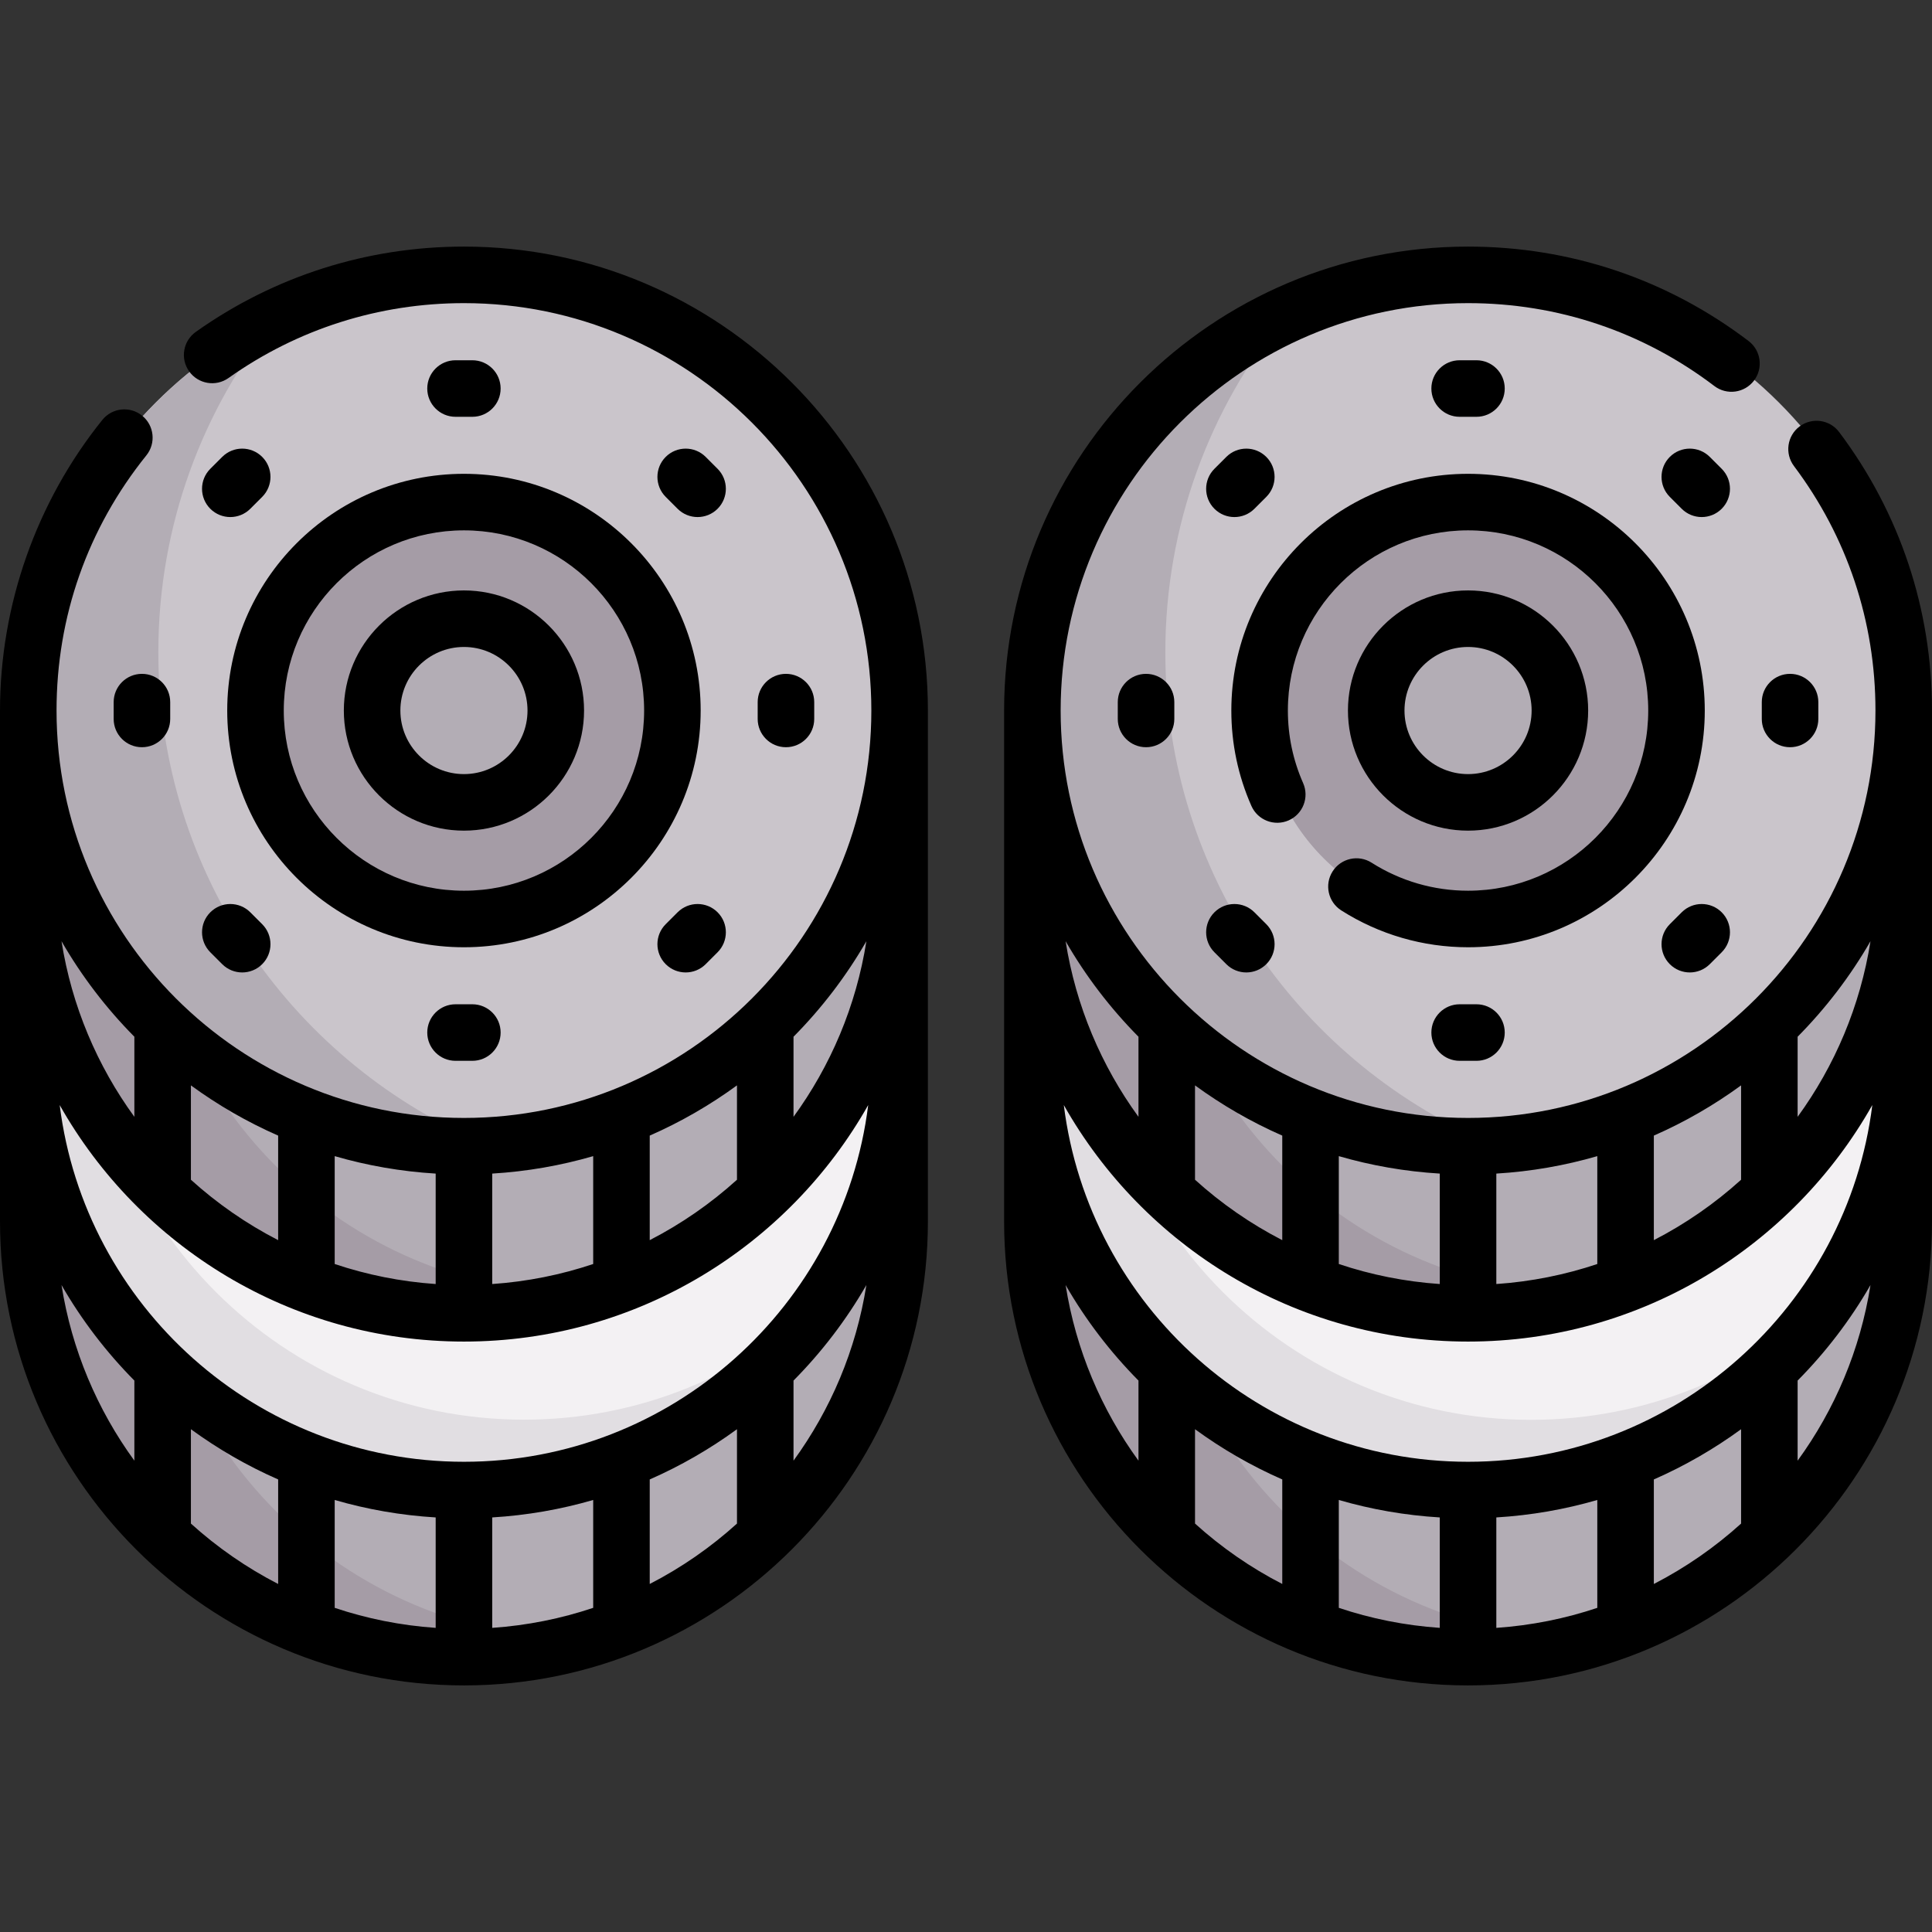 <svg id="Capa_1" enable-background="new 0 0 512.561 512.561" height="512" viewBox="0 0 512.561 512.561" width="512" xmlns="http://www.w3.org/2000/svg"><rect x="0" y="0" width="512.561" height="512.561" fill="#333333" stroke="none"/><g><g><path d="m481.09 318.509-112.128 24.788-94.265-60.745-.037 41.546c0 63.836 51.749 115.585 115.585 115.585 63.835 0 115.585-51.749 115.585-115.585l-.07-40.279z" fill="#b3adb5"/><g><path d="m422.164 434.891c-63.836 0-115.585-51.749-115.585-115.584l.015-16.2-31.897-20.555-.037 41.546c0 63.836 51.749 115.585 115.585 115.585 11.489 0 22.583-1.685 33.058-4.806-.38.003-.758.014-1.139.014z" fill="#a59ca6"/></g><path d="m505.829 279.768c0 63.836-51.749 115.585-115.585 115.585s-115.585-51.749-115.585-115.585v-57.786l46.163-52.309h129.829s55.179 31.103 55.178 32.517z" fill="#f3f1f3"/><path d="m213.93 318.466-112.128 24.788-94.265-60.745-.037 41.546c0 63.836 51.749 115.585 115.585 115.585 63.835 0 115.585-51.749 115.585-115.585l-.07-40.279z" fill="#b3adb5"/><g><path d="m155.005 434.848c-63.836 0-115.585-51.749-115.585-115.584l.015-16.2-31.898-20.555-.037 41.546c0 63.836 51.749 115.585 115.585 115.585 11.489 0 22.583-1.685 33.058-4.806-.38.003-.758.014-1.138.014z" fill="#a59ca6"/></g><path d="m238.67 279.725c0 63.836-51.749 115.585-115.585 115.585s-115.585-51.749-115.585-115.585v-57.785l46.163-52.309h129.829s55.179 31.103 55.178 32.517 0 77.577 0 77.577z" fill="#f3f1f3"/><path d="m139.022 376.64c-63.836 0-115.585-51.749-115.585-115.585v-57.175l-15.937 18.059v57.786c0 63.835 51.749 115.585 115.585 115.585 39.622 0 74.576-19.92 95.401-50.309-20.714 19.622-48.679 31.639-79.464 31.639z" fill="#e1dee2"/><g><g><path d="m238.67 188.506v44.329c0 63.836-51.749 115.585-115.585 115.585s-115.585-51.749-115.585-115.585v-44.329l33.271-50.772h155.027l40.886 29.364z" fill="#b3adb5"/><path d="m154.952 343.248c-63.836 0-115.585-51.749-115.585-115.585v-44.33l29.882-45.6h-28.478l-33.271 50.773v44.33c0 63.836 51.749 115.585 115.585 115.585 11.978 0 23.53-1.822 34.394-5.204-.841.017-1.682.031-2.527.031z" fill="#a59ca6"/><g id="XMLID_254_"><g><path d="m123.08 72.922c63.84 0 115.59 51.75 115.59 115.58 0 63.84-51.75 115.59-115.59 115.59-63.83 0-115.58-51.75-115.58-115.59 0-63.83 51.75-115.58 115.58-115.58zm55.31 115.58c0-30.54-24.76-55.3-55.31-55.3-30.54 0-55.3 24.76-55.3 55.3 0 30.55 24.76 55.3 55.3 55.3 30.55 0 55.31-24.75 55.31-55.3z" fill="#cac5cb"/></g></g><g id="XMLID_259_"><g><path d="m123.08 133.202c30.55 0 55.31 24.76 55.31 55.3 0 30.55-24.76 55.3-55.31 55.3-30.54 0-55.3-24.75-55.3-55.3 0-30.54 24.76-55.3 55.3-55.3zm24.37 55.3c0-13.45-10.91-24.36-24.37-24.36-13.45 0-24.36 10.91-24.36 24.36 0 13.46 10.91 24.37 24.36 24.37 13.46 0 24.37-10.91 24.37-24.37z" fill="#a59ca6"/></g></g><path d="m42.005 173.022c0-33.69 11.788-64.633 31.448-88.931-38.993 18.571-65.953 58.348-65.953 104.411 0 63.84 51.75 115.59 115.58 115.59 2.212 0 4.424-.063 6.605-.186-51.444-21.179-87.68-71.8-87.68-130.884z" fill="#b3adb5"/></g></g><path d="m406.182 376.683c-63.836 0-115.585-51.749-115.585-115.585v-57.175l-15.938 18.06v57.786c0 63.835 51.749 115.585 115.585 115.585 39.622 0 74.576-19.92 95.401-50.309-20.714 19.621-48.679 31.638-79.463 31.638z" fill="#e1dee2"/><path d="m505.829 188.549v44.329c0 63.836-51.749 115.585-115.585 115.585s-115.585-51.749-115.585-115.585v-44.329l33.271-50.772h155.027l40.886 29.364z" fill="#b3adb5"/><path d="m422.111 343.291c-63.836 0-115.585-51.749-115.585-115.585v-44.33l29.882-45.6h-28.478l-33.271 50.772v44.33c0 63.836 51.749 115.585 115.585 115.585 11.978 0 23.53-1.822 34.394-5.204-.84.018-1.682.032-2.527.032z" fill="#a59ca6"/><g id="XMLID_264_"><g><path d="m390.24 72.965c63.84 0 115.59 51.75 115.59 115.58 0 63.84-51.75 115.59-115.59 115.59-63.83 0-115.58-51.75-115.58-115.59 0-63.83 51.75-115.58 115.58-115.58zm55.309 115.58c0-30.54-24.76-55.3-55.31-55.3-30.54 0-55.3 24.76-55.3 55.3 0 30.55 24.76 55.3 55.3 55.3 30.55 0 55.31-24.75 55.31-55.3z" fill="#cac5cb"/></g></g><path d="m309.164 173.065c0-33.69 11.788-64.633 31.448-88.931-38.993 18.572-65.952 58.348-65.952 104.412 0 63.84 51.75 115.59 115.58 115.59 2.212 0 4.424-.063 6.605-.186-51.444-21.18-87.681-71.801-87.681-130.885z" fill="#b3adb5"/><g id="XMLID_262_"><g><path d="m390.24 133.245c30.55 0 55.31 24.76 55.31 55.3 0 30.55-24.76 55.3-55.31 55.3-30.54 0-55.3-24.75-55.3-55.3 0-30.54 24.759-55.3 55.3-55.3zm24.369 55.3c0-13.45-10.91-24.36-24.37-24.36-13.45 0-24.36 10.91-24.36 24.36 0 13.46 10.91 24.37 24.36 24.37 13.46 0 24.37-10.91 24.37-24.37z" fill="#a59ca6"/></g></g></g><g><path d="m123.085 65.421c-25.67 0-50.269 7.825-71.139 22.63-3.378 2.396-4.174 7.078-1.777 10.457 2.397 3.377 7.077 4.176 10.457 1.777 18.318-12.995 39.916-19.864 62.459-19.864 59.599 0 108.085 48.486 108.085 108.085 0 59.598-48.486 108.084-108.085 108.084s-108.085-48.486-108.085-108.084c0-24.91 8.241-48.319 23.833-67.698 2.597-3.227 2.085-7.948-1.143-10.545-3.228-2.596-7.946-2.085-10.545 1.143-17.504 21.756-27.145 49.138-27.145 77.1v135.549c0 67.869 55.216 123.085 123.085 123.085s123.085-55.216 123.085-123.085v-135.549c0-67.869-55.216-123.085-123.085-123.085zm87.436 209.624c7.479-7.556 13.993-16.069 19.33-25.343-2.708 17.208-9.493 33.078-19.33 46.593zm-38.147 26.233c8.223-3.608 15.977-8.088 23.147-13.325v25.033c-6.957 6.293-14.732 11.696-23.147 16.026zm-41.789 10.077c9.239-.558 18.206-2.137 26.789-4.63v28.618c-8.51 2.854-17.49 4.672-26.789 5.313zm-41.789-4.631c8.583 2.493 17.55 4.072 26.789 4.63v29.301c-9.299-.641-18.279-2.459-26.789-5.313zm-38.148-18.771c7.17 5.237 14.925 9.717 23.147 13.325v27.734c-8.415-4.33-16.191-9.733-23.147-16.026zm-15-12.908v21.25c-9.836-13.515-16.621-29.385-19.33-46.593 5.337 9.274 11.851 17.787 19.33 25.343zm0 112.47c-9.836-13.515-16.621-29.385-19.329-46.593 5.336 9.274 11.85 17.787 19.329 25.343zm38.148 32.716c-8.415-4.33-16.191-9.733-23.147-16.026v-25.032c7.17 5.237 14.925 9.718 23.147 13.325zm41.789 11.644c-9.299-.641-18.279-2.459-26.789-5.313v-28.617c8.583 2.494 17.55 4.072 26.789 4.631zm41.789-5.313c-8.51 2.854-17.49 4.672-26.789 5.313v-29.3c9.239-.558 18.206-2.137 26.789-4.631zm38.147-22.357c-6.957 6.293-14.732 11.696-23.147 16.026v-27.733c8.223-3.608 15.977-8.088 23.147-13.325zm15-16.69v-21.25c7.479-7.556 13.993-16.069 19.329-25.343-2.707 17.208-9.492 33.078-19.329 46.593zm-87.436.296c-55.048 0-100.612-41.365-107.25-94.644 21.137 37.426 61.289 62.753 107.25 62.753s86.113-25.327 107.25-62.753c-6.638 53.279-52.202 94.644-107.25 94.644z"/><path d="m60.283 188.506c0 34.629 28.173 62.802 62.802 62.802s62.802-28.173 62.802-62.802-28.173-62.802-62.802-62.802-62.802 28.173-62.802 62.802zm62.802-47.802c26.358 0 47.802 21.443 47.802 47.802s-21.443 47.802-47.802 47.802-47.802-21.443-47.802-47.802 21.444-47.802 47.802-47.802z"/><path d="m123.085 220.371c17.57 0 31.865-14.295 31.865-31.865s-14.295-31.865-31.865-31.865-31.865 14.295-31.865 31.865 14.295 31.865 31.865 31.865zm0-48.73c9.3 0 16.865 7.565 16.865 16.865s-7.565 16.865-16.865 16.865-16.865-7.565-16.865-16.865 7.565-16.865 16.865-16.865z"/><path d="m125.316 110.577c4.143 0 7.5-3.357 7.5-7.5s-3.357-7.5-7.5-7.5h-4.463c-4.143 0-7.5 3.357-7.5 7.5s3.357 7.5 7.5 7.5z"/><path d="m190.374 124.373-3.156-3.156c-2.93-2.928-7.678-2.928-10.607 0-2.929 2.93-2.929 7.678 0 10.607l3.156 3.156c1.465 1.464 3.385 2.196 5.304 2.196s3.839-.732 5.304-2.196c2.928-2.929 2.928-7.677-.001-10.607z"/><path d="m216.014 190.737v-4.463c0-4.143-3.357-7.5-7.5-7.5s-7.5 3.357-7.5 7.5v4.463c0 4.143 3.357 7.5 7.5 7.5s7.5-3.357 7.5-7.5z"/><path d="m179.767 242.031-3.156 3.156c-2.929 2.93-2.929 7.678 0 10.607 1.465 1.464 3.385 2.196 5.304 2.196s3.839-.732 5.304-2.196l3.156-3.156c2.929-2.93 2.929-7.678 0-10.607-2.931-2.927-7.679-2.927-10.608 0z"/><path d="m120.854 266.435c-4.143 0-7.5 3.357-7.5 7.5s3.357 7.5 7.5 7.5h4.463c4.143 0 7.5-3.357 7.5-7.5s-3.357-7.5-7.5-7.5z"/><path d="m55.796 252.639 3.156 3.156c1.465 1.464 3.385 2.196 5.304 2.196s3.839-.732 5.304-2.196c2.929-2.93 2.929-7.678 0-10.607l-3.156-3.156c-2.93-2.928-7.678-2.928-10.607 0-2.93 2.929-2.93 7.677-.001 10.607z"/><path d="m30.156 186.274v4.463c0 4.143 3.357 7.5 7.5 7.5s7.5-3.357 7.5-7.5v-4.463c0-4.143-3.357-7.5-7.5-7.5s-7.5 3.358-7.5 7.5z"/><path d="m58.952 121.217-3.156 3.156c-2.929 2.93-2.929 7.678 0 10.607 1.465 1.464 3.385 2.196 5.304 2.196s3.839-.732 5.304-2.196l3.156-3.156c2.929-2.93 2.929-7.678 0-10.607-2.93-2.928-7.678-2.928-10.608 0z"/><path d="m487.927 114.627c-2.488-3.312-7.188-3.979-10.501-1.489-3.312 2.488-3.979 7.189-1.489 10.501 14.146 18.824 21.624 41.255 21.624 64.867 0 59.598-48.486 108.084-108.085 108.084s-108.085-48.486-108.085-108.084c0-59.599 48.486-108.085 108.085-108.085 23.825 0 46.421 7.604 65.344 21.991 3.297 2.507 8.003 1.865 10.51-1.432s1.866-8.003-1.432-10.51c-21.555-16.388-47.289-25.05-74.422-25.05-67.869 0-123.085 55.216-123.085 123.085v135.549c0 67.869 55.216 123.085 123.085 123.085s123.085-55.216 123.085-123.085c0 0 0-135.236 0-135.549 0-26.888-8.518-52.435-24.634-73.878zm-11.015 160.418c7.479-7.556 13.993-16.069 19.33-25.343-2.708 17.208-9.493 33.078-19.33 46.593zm-38.147 26.233c8.223-3.608 15.977-8.088 23.147-13.325v25.033c-6.957 6.293-14.732 11.696-23.147 16.026zm-41.789 10.077c9.239-.558 18.206-2.137 26.789-4.63v28.618c-8.51 2.854-17.49 4.672-26.789 5.313zm-41.789-4.631c8.583 2.493 17.55 4.072 26.789 4.63v29.301c-9.299-.641-18.279-2.459-26.789-5.313zm-38.148-18.771c7.17 5.237 14.925 9.717 23.147 13.325v27.734c-8.415-4.33-16.191-9.733-23.147-16.026zm-15-12.908v21.25c-9.836-13.515-16.621-29.385-19.33-46.593 5.337 9.274 11.851 17.787 19.33 25.343zm0 112.47c-9.836-13.515-16.621-29.385-19.329-46.593 5.336 9.274 11.85 17.787 19.329 25.343zm38.148 32.716c-8.415-4.33-16.191-9.733-23.147-16.026v-25.032c7.17 5.237 14.925 9.718 23.147 13.325zm41.789 11.644c-9.299-.641-18.279-2.459-26.789-5.313v-28.617c8.583 2.494 17.55 4.072 26.789 4.631zm41.789-5.313c-8.51 2.854-17.49 4.672-26.789 5.313v-29.3c9.239-.558 18.206-2.137 26.789-4.631zm38.147-22.357c-6.957 6.293-14.732 11.696-23.147 16.026v-27.733c8.223-3.608 15.977-8.088 23.147-13.325zm15-16.69v-21.25c7.479-7.556 13.993-16.069 19.329-25.343-2.708 17.208-9.493 33.078-19.329 46.593zm-87.436.296c-55.048 0-100.612-41.365-107.25-94.644 21.137 37.426 61.289 62.753 107.25 62.753s86.113-25.327 107.25-62.753c-6.639 53.279-52.203 94.644-107.25 94.644z"/><path d="m452.277 188.506c0-34.629-28.173-62.802-62.802-62.802s-62.801 28.173-62.801 62.802c0 8.78 1.791 17.294 5.323 25.304 1.672 3.79 6.097 5.505 9.889 3.836 3.79-1.671 5.508-6.099 3.836-9.889-2.686-6.091-4.048-12.568-4.048-19.251 0-26.358 21.443-47.802 47.801-47.802s47.802 21.443 47.802 47.802c0 26.357-21.443 47.801-47.802 47.801-9.084 0-17.931-2.57-25.585-7.433-3.495-2.223-8.13-1.188-10.352 2.309s-1.188 8.131 2.309 10.352c10.062 6.394 21.69 9.772 33.628 9.772 34.629 0 62.802-28.172 62.802-62.801z"/><path d="m389.476 220.371c17.57 0 31.865-14.295 31.865-31.865s-14.295-31.865-31.865-31.865-31.865 14.295-31.865 31.865 14.294 31.865 31.865 31.865zm0-48.73c9.3 0 16.865 7.565 16.865 16.865s-7.565 16.865-16.865 16.865-16.865-7.565-16.865-16.865 7.565-16.865 16.865-16.865z"/><path d="m391.707 110.577c4.143 0 7.5-3.357 7.5-7.5s-3.357-7.5-7.5-7.5h-4.463c-4.143 0-7.5 3.357-7.5 7.5s3.357 7.5 7.5 7.5z"/><path d="m327.49 137.177c1.919 0 3.839-.732 5.304-2.196l3.156-3.156c2.929-2.93 2.929-7.678 0-10.607-2.93-2.928-7.678-2.928-10.607 0l-3.156 3.156c-2.929 2.93-2.929 7.678 0 10.607 1.464 1.463 3.384 2.196 5.303 2.196z"/><path d="m296.547 186.274v4.463c0 4.143 3.357 7.5 7.5 7.5s7.5-3.357 7.5-7.5v-4.463c0-4.143-3.357-7.5-7.5-7.5s-7.5 3.358-7.5 7.5z"/><path d="m322.187 252.639 3.156 3.156c1.465 1.464 3.385 2.196 5.304 2.196s3.839-.732 5.304-2.196c2.929-2.93 2.929-7.678 0-10.607l-3.156-3.156c-2.93-2.928-7.678-2.928-10.607 0-2.93 2.929-2.93 7.677-.001 10.607z"/><path d="m387.244 266.435c-4.143 0-7.5 3.357-7.5 7.5s3.357 7.5 7.5 7.5h4.463c4.143 0 7.5-3.357 7.5-7.5s-3.357-7.5-7.5-7.5z"/><path d="m448.305 257.991c1.919 0 3.839-.732 5.304-2.196l3.156-3.156c2.929-2.93 2.929-7.678 0-10.607-2.93-2.928-7.678-2.928-10.607 0l-3.156 3.156c-2.929 2.93-2.929 7.678 0 10.607 1.464 1.464 3.384 2.196 5.303 2.196z"/><path d="m474.904 198.237c4.143 0 7.5-3.357 7.5-7.5v-4.463c0-4.143-3.357-7.5-7.5-7.5s-7.5 3.357-7.5 7.5v4.463c0 4.143 3.358 7.5 7.5 7.5z"/><path d="m456.765 124.373-3.156-3.156c-2.93-2.928-7.678-2.928-10.607 0-2.929 2.93-2.929 7.678 0 10.607l3.156 3.156c1.465 1.464 3.385 2.196 5.304 2.196s3.839-.732 5.304-2.196c2.927-2.929 2.927-7.677-.001-10.607z"/></g></g></svg>